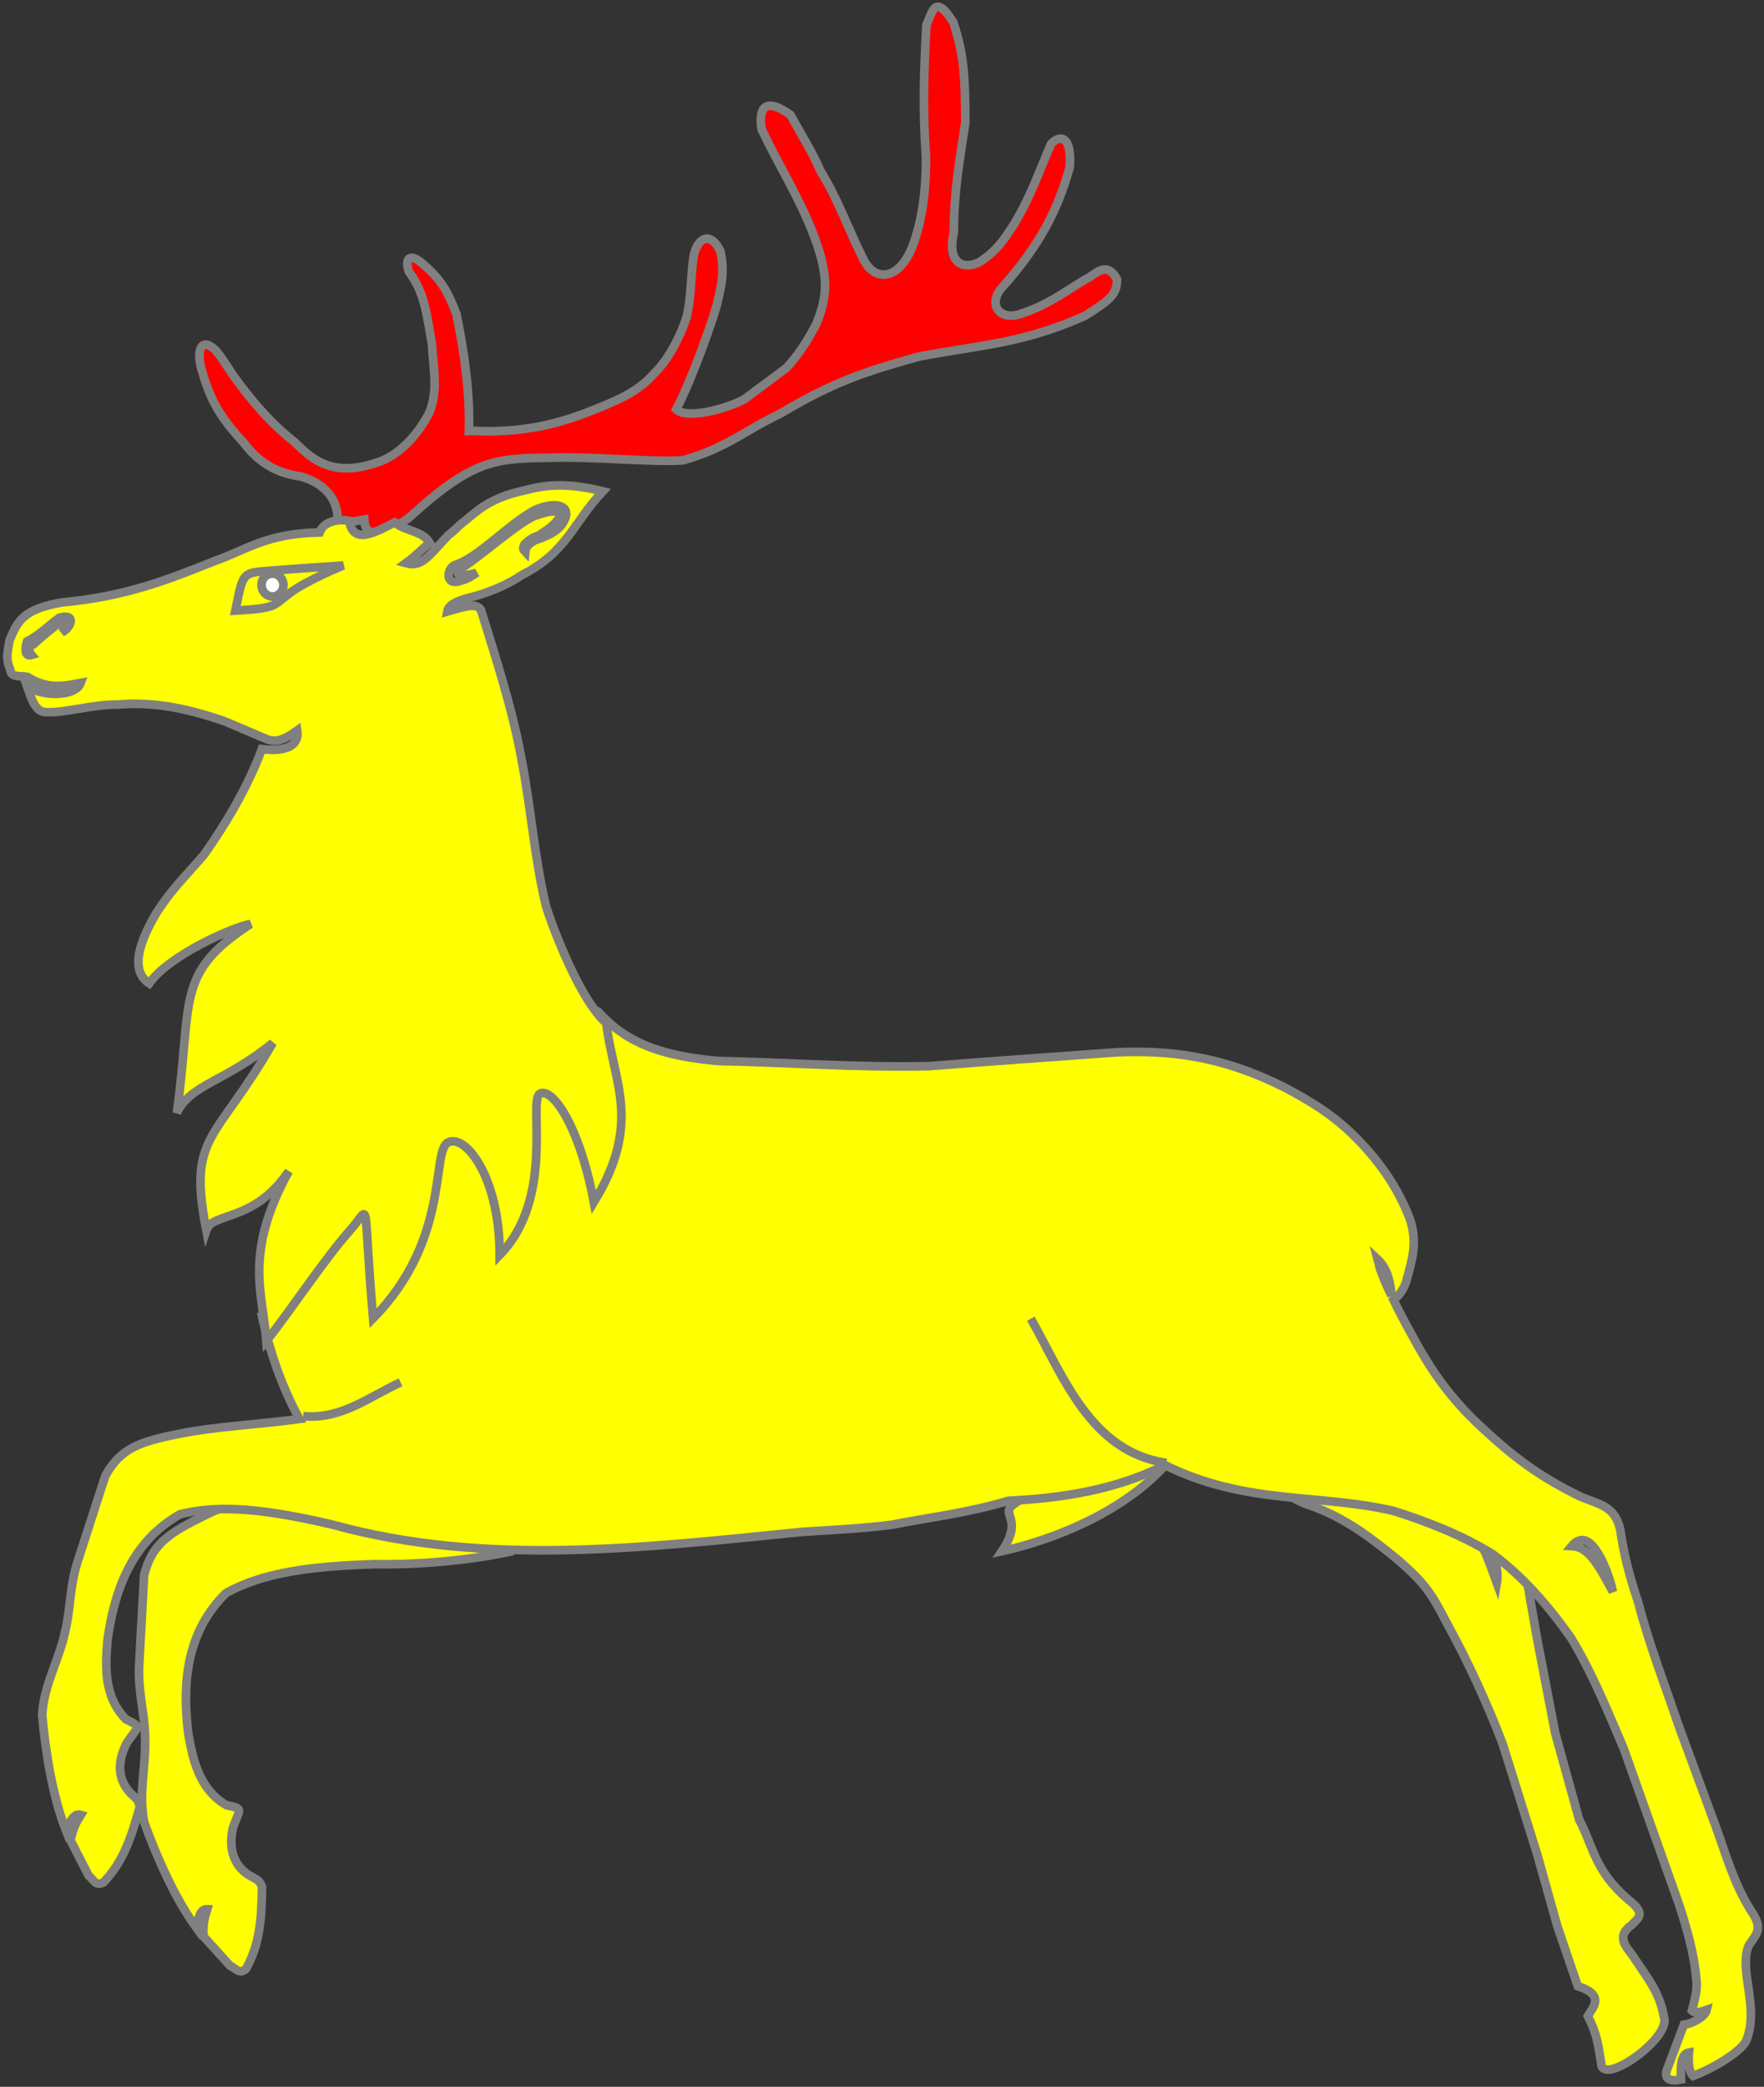 <?xml version="1.0" encoding="UTF-8" standalone="no"?>
<!-- Created with Inkscape (http://www.inkscape.org/) -->

<svg
   xmlns:dc="http://purl.org/dc/elements/1.1/"
   xmlns:cc="http://creativecommons.org/ns#"
   xmlns:rdf="http://www.w3.org/1999/02/22-rdf-syntax-ns#"
   xmlns:svg="http://www.w3.org/2000/svg"
   xmlns="http://www.w3.org/2000/svg"
   xmlns:sodipodi="http://sodipodi.sourceforge.net/DTD/sodipodi-0.dtd"
   xmlns:inkscape="http://www.inkscape.org/namespaces/inkscape"
   version="1.0"
   width="192.962"
   height="228.217"
   id="svg2"
   sodipodi:version="0.32"
   inkscape:version="0.92.2 5c3e80d, 2017-08-06"
   sodipodi:docname="stag-courant.svg"
   inkscape:output_extension="org.inkscape.output.svg.inkscape">
  <rect width="100%" height="100%" fill="#333333" stroke="none"/>
  <sodipodi:namedview
     inkscape:window-height="850"
     inkscape:window-width="1600"
     inkscape:pageshadow="2"
     inkscape:pageopacity="0.0"
     guidetolerance="10.0"
     gridtolerance="10.0"
     objecttolerance="10.0"
     borderopacity="1.0"
     bordercolor="#666666"
     pagecolor="#ffffff"
     id="base"
     inkscape:zoom="2.388431"
     inkscape:cx="143.68074"
     inkscape:cy="134.60719"
     inkscape:window-x="-8"
     inkscape:window-y="-8"
     inkscape:current-layer="attired"
     showgrid="false" />
  <desc
     id="desc4">Flag of Canton of Valais (Wallis)</desc>
  <defs
     id="defs6" />
  <g
     id="body"
     transform="matrix(0.997,-7.9711099e-2,7.9711099e-2,0.997,-270.469,79.307)"
     style="stroke:#808080;stroke-width:0.945;stroke-miterlimit:4;stroke-dasharray:none;stroke-opacity:1"
     inkscape:label="#g2485">
    <path
       sodipodi:nodetypes="ccccccccccccccccccccc"
       style="fill:#ffff00;fill-opacity:1;fill-rule:evenodd;stroke:#808080;stroke-width:0.945;stroke-miterlimit:4;stroke-dasharray:none;stroke-opacity:1;display:inline"
       d="M 317.62,116.124 C 313.167,116.678 307.618,116.709 303.198,116.269 C 295.905,115.907 290.793,116.233 286.644,118.109 C 281.831,122.127 281.088,127.814 281.293,133.058 C 281.559,135.853 281.943,139.205 284.82,141.231 C 286.738,141.79 286.287,141.652 285.338,143.774 C 284.402,146.865 285.783,148.511 286.962,149.248 C 287.309,149.514 287.825,149.639 287.999,150.484 C 287.65,154.143 287.253,156.613 285.578,159.205 C 284.804,159.89 284.404,159.069 283.831,158.769 L 281.191,155.342 C 281.249,153.84 281.441,153.422 281.829,152.408 C 281.184,152.334 280.807,152.996 280.529,154.403 C 278.465,151.063 276.828,146.424 275.719,142.392 C 275.326,138.972 276.479,136.274 276.569,132.797 C 276.708,130.448 276.164,128.015 276.55,125.144 L 277.866,115.422 C 278.994,112.188 280.74,111.14 285.031,109.457 C 290.058,107.452 297.447,106.074 302.351,103.749 C 302.762,103.498 305.012,102.978 307.619,100.124 L 317.62,116.124 z"
       id="path2456" />
    <g
       transform="matrix(1.183,0,0,1.183,262.036,-16.716)"
       style="fill:#fcef3c;fill-opacity:1;stroke:#808080;stroke-width:0.799;stroke-miterlimit:4;stroke-dasharray:none;stroke-opacity:1"
       id="g11258" />
    <path
       sodipodi:nodetypes="ccccccccccccccccccccccccc"
       style="fill:#ffff00;fill-opacity:1;fill-rule:evenodd;stroke:#808080;stroke-width:0.945;stroke-miterlimit:4;stroke-dasharray:none;stroke-opacity:1;display:inline"
       d="M 416.297,108.785 C 418.621,111.455 421.14,115.672 424.203,117.932 C 425.373,119.136 427.804,119.371 428.042,122.342 L 429.164,134.403 L 430.324,144.942 L 432.179,154.59 C 433.521,157.715 433.41,160.27 436.803,163.712 C 438.735,165.473 437.791,165.81 436.967,166.555 C 435.041,167.724 436.326,168.989 436.874,169.968 C 438.304,172.557 439.467,174.143 439.711,176.9 C 440.281,179.162 432.853,183.618 432.477,181.599 C 432.291,179.326 432.306,178.267 431.419,176.072 C 431.952,175.286 433.61,173.984 430.583,172.739 L 428.881,166.032 L 427.314,158.044 L 424.502,145.671 C 423.16,141.083 421.398,136.274 419.389,131.843 C 417.954,128.367 417.176,127.257 414.648,124.664 C 411.884,122.031 409.288,119.642 405.564,118.005 C 402.304,116.708 397.418,111.174 394.718,113.116 C 399.291,108.231 409.609,109.569 416.295,108.781 L 416.297,108.785 z M 422.182,121.075 C 424.092,123.516 424.239,124.395 425.276,128.115 C 425.684,126.55 425.223,122.422 422.182,121.075 z"
       id="path3142" />
    <path
       style="fill:#ffff00;fill-opacity:1;fill-rule:evenodd;stroke:#808080;stroke-width:0.945;stroke-linecap:butt;stroke-linejoin:miter;stroke-miterlimit:4;stroke-dasharray:none;stroke-opacity:1"
       d="M 390.205,108.441 C 389.155,108.54 384.465,113.363 381.086,113.496 C 378.421,113.6 376.706,113.406 373.442,115.207 C 371.455,116.304 374.413,116.765 371.597,120.311 C 378.975,119.266 387.149,116.14 391.564,110.857 C 392.971,108.857 393.086,108.441 390.205,108.441 z"
       id="path2420"
       sodipodi:nodetypes="cssccc" />
    <path
       id="path3156"
       d="M 318.5,52.906 C 299.853,52.802 296.986,87.067 292.969,88.219 C 293.599,92.755 294.705,96.557 296.156,99.781 C 291.71,100.02 286.81,99.877 282.969,100.344 C 278.39,100.874 276.417,101.443 274.5,104.281 L 270.75,113.344 C 269.643,116.021 269.547,118.514 268.812,120.75 C 267.837,124.088 266.026,126.374 265.531,129.781 C 265.573,133.963 265.983,138.869 267.125,142.625 C 267.753,141.336 268.271,140.795 268.875,141.031 C 268.241,141.913 267.971,142.282 267.531,143.719 L 269.188,147.688 C 269.665,148.124 269.858,149.027 270.781,148.562 C 273.063,146.485 274.071,144.198 275.344,140.75 C 275.392,139.888 274.924,139.627 274.656,139.281 C 273.705,138.268 272.806,136.343 274.5,133.594 C 275.96,131.784 276.337,132.031 274.625,131 C 272.361,128.306 272.856,124.958 273.312,122.188 C 274.454,117.065 276.633,111.78 282.312,109.125 C 286.803,108.372 291.822,109.349 298.781,111.562 C 315.207,117.572 332.859,116.798 350.031,116.469 C 353.261,116.511 356.603,116.639 359.875,116.469 C 364.211,115.957 367.864,115.897 372.75,114.875 C 380.354,115.136 385.844,114.123 390.094,112.344 C 398.654,117.447 406.588,116.76 414.656,119.344 C 417.897,120.662 421.752,122.463 425.062,124.906 C 428.066,127.516 430.573,130.861 432.812,134.594 C 434.871,138.639 436.185,142.89 437.656,147.219 L 442.312,164.625 C 442.967,167.317 443.587,170.347 443.562,173.125 C 443.643,174.177 443.131,175.461 442.812,176.406 C 443.171,176.833 443.972,176.556 444.438,176.438 C 444.171,177.271 442.589,177.839 441.812,177.875 L 439.594,182.594 C 439.125,183.67 439.828,183.962 441.031,183.812 C 441.087,182.511 441.188,181.014 442.125,180.938 C 442.031,181.463 441.843,182.927 442.375,183.531 C 444.863,182.825 448.09,181.124 448.531,180.031 C 450.18,176.566 448.278,172.488 449.531,169.875 C 450.395,168.638 451.433,168.261 450.094,165.969 C 448.533,162.985 447.883,159.716 447.031,156.594 L 443.812,145.094 C 442.679,140.545 441.338,136.129 440.531,131.5 C 439.729,128.231 439.379,126.111 439.188,123.344 C 438.824,120.754 437.196,120.454 435.125,119.406 C 431.228,117.071 428.591,114.996 424.719,110.719 C 422.072,107.795 420.214,104.853 418.562,101.188 C 417.873,99.693 417.126,98.014 416.469,96.344 C 417.066,95.955 417.599,95.376 418,94.5 C 418.808,92.198 419.593,90.509 419,87.781 C 417.936,84.159 416.231,81.269 413.938,78.5 C 411.641,75.73 409.251,74.028 406.531,72.281 C 401.049,68.955 395.723,67.192 388.5,66.938 C 381.616,66.894 374.716,66.812 367.875,66.812 C 359.842,66.344 352.524,65.173 344.875,64.406 C 339.562,63.469 335.34,62.047 332.281,58 C 326.9,54.414 322.37,52.928 318.5,52.906 z M 415.094,91.781 C 415.816,92.569 416.322,93.816 416.281,95.844 C 415.878,94.783 415.505,93.732 415.25,92.75 C 415.228,92.418 415.152,92.098 415.094,91.781 z M 434.969,124.156 C 436.667,124.351 437.707,128.8 437.844,130.062 C 436.332,126.545 435.453,124.946 433.75,124.719 C 434.051,124.411 434.353,124.249 434.625,124.188 C 434.744,124.161 434.856,124.143 434.969,124.156 z"
       style="fill:#ffff00;fill-opacity:1;fill-rule:evenodd;stroke:#808080;stroke-width:0.945;stroke-miterlimit:4;stroke-dasharray:none;stroke-opacity:1;display:inline" />
    <path
       sodipodi:nodetypes="cc"
       id="path2458"
       d="M 296.599,99.504 C 300.695,100.226 303.887,97.996 307.503,96.669"
       style="fill:none;fill-rule:evenodd;stroke:#808080;stroke-width:0.945;stroke-linecap:butt;stroke-linejoin:miter;stroke-miterlimit:4;stroke-dasharray:none;stroke-opacity:1" />
    <path
       sodipodi:nodetypes="cc"
       id="path2466"
       d="M 390.291,112.126 C 382.096,110.271 379.82,101.755 376.771,95.226"
       style="fill:none;fill-rule:evenodd;stroke:#808080;stroke-width:0.945;stroke-linecap:butt;stroke-linejoin:miter;stroke-miterlimit:4;stroke-dasharray:none;stroke-opacity:1" />
    <g
       transform="translate(150.468,-60.529)"
       id="g2478"
       style="stroke:#808080;stroke-width:0.945;stroke-miterlimit:4;stroke-dasharray:none;stroke-opacity:1">
      <g
         transform="translate(26.048,-139.058)"
         id="attired"
         style="stroke:#808080;stroke-width:0.945;stroke-miterlimit:4;stroke-dasharray:none;stroke-opacity:1;display:inline"
         inkscape:label="#g2468">
        <path
           id="path2470"
           d="M 131.422,202.157 C 131.889,201.519 132.058,198.139 127.981,196.647 C 125.643,196.137 123.698,195.014 122.084,192.499 C 120.342,190.24 118.941,188.228 118.22,184.564 C 117.631,182.392 118.168,180.291 119.856,182.198 C 120.501,183.132 120.971,184.075 121.566,185.14 C 123.223,187.868 125.213,190.64 127.594,192.814 C 128.96,194.303 130.954,197.165 136.245,195.839 C 138.752,195.371 141.164,193.125 142.564,190.824 C 143.796,188.439 143.371,185.803 143.46,183.418 C 143.164,180.478 143.16,177.701 141.587,175.315 C 141.164,173.612 141.957,173.289 143.145,174.532 C 145.185,176.534 145.706,178.084 146.388,180.302 C 146.896,184.434 147.196,188.817 146.729,193.162 C 147.748,193.203 148.833,193.413 149.854,193.413 C 153.848,193.624 157.281,192.988 160.724,191.879 C 163.952,190.901 165.814,190.093 167.558,188.387 C 169.129,187.068 170.609,184.693 171.458,182.647 C 172.136,180.517 172.227,178.422 172.738,176.12 C 173.119,174.543 174.599,173.086 175.701,175.722 C 176.009,177.937 175.62,179.247 174.855,181.59 C 174.389,182.911 171.598,189.33 169.518,192.613 C 170.658,193.877 175.304,192.901 177.046,192.092 C 178.447,191.2 180.466,189.97 181.911,189.034 C 183.184,187.843 184.257,186.568 185.563,184.477 C 186.923,181.684 187.392,179.634 186.073,174.988 C 184.8,170.599 182.845,166.971 181.272,162.837 C 181.103,160.81 181.68,159.113 184.538,161.504 C 185.515,163.719 186.538,165.599 187.346,167.943 C 188.96,171.053 189.851,174.456 191.126,177.61 C 192.151,180.552 194.84,180.476 196.571,177.152 C 198.101,174.126 198.737,170.255 198.948,167.273 C 198.99,161.948 199.504,157.673 200.143,152.9 C 200.938,151.472 201.351,149.504 203.106,152.851 C 203.96,156.427 203.937,158.705 203.538,163.863 C 202.604,167.868 201.666,171.368 201.327,175.757 C 200.277,179.065 202.025,179.908 203.811,179.226 C 205.892,178.119 206.773,176.891 207.748,175.656 C 209.872,172.802 211.026,170.108 212.687,166.957 C 213.718,165.997 215.058,166.173 214.539,169.617 C 212.881,174.132 210.668,177.769 206.291,181.988 C 204.208,183.795 205.514,185.944 208.107,185.15 C 211.251,184.384 213.325,182.892 215.834,181.742 C 216.812,181.189 217.884,180.418 218.703,182.266 C 218.577,183.8 218.062,184.338 214.867,185.992 C 207.814,188.462 203.559,188.209 196.421,188.976 C 190.558,190.126 186.991,190.936 180.784,194.005 C 177.003,195.41 174.657,197.284 169.811,198.222 C 166.201,198.181 160.085,196.985 155.113,196.772 C 149.165,196.347 146.712,196.448 139.403,202.114 C 136.183,204.053 134.432,203.809 134.544,201.909 L 131.409,202.16"
           style="fill:#ff0000;fill-opacity:1;fill-rule:evenodd;stroke:#808080;stroke-width:0.945;stroke-miterlimit:4;stroke-dasharray:none;stroke-opacity:1" />
      </g>
      <path
         id="path2472"
         d="M 142.771,151.51 C 142.801,146.261 141.027,141.824 146.688,133.213 C 142.454,138.524 138.01,136.97 137.184,138.919 C 135.986,128.28 138.886,129.523 146.056,119.092 C 140.653,122.849 136.603,122.933 134.995,125.889 C 137.715,113.636 135.936,110.69 144.669,105.936 C 142.868,106.073 135.528,108.605 133.104,111.527 C 130.725,109.664 133.161,105.847 134.507,103.903 C 136.375,101.474 137.785,100.357 140.207,97.972 C 142.824,94.837 145.498,91.097 147.434,86.973 C 150.54,87.594 151.537,86.606 151.446,85.253 C 149.786,86.252 148.947,86.374 147.986,85.897 C 146.513,85.126 145.037,84.356 143.561,83.583 C 140.162,82.134 136.454,80.818 132.119,80.862 C 129.486,80.607 126.206,81.324 124.379,81.069 C 123.042,81.069 122.769,79.525 122.382,78.07 C 123.809,79.302 127.531,79.699 128.25,78.189 C 125.559,78.508 124.23,78.301 122.544,77.078 C 121.866,76.823 120.701,77.059 120.701,76.164 C 120.277,74.8 120.521,74.388 120.859,72.939 C 121.922,70.894 122.573,69.664 126.849,69.243 C 134.03,69.16 138.779,67.639 143.921,66.062 C 147.616,65.082 149.753,63.515 155.618,63.857 C 156.151,62.676 157.761,62.526 158.933,62.846 C 159.187,65.403 161.372,64.497 163.88,63.418 C 165.027,64.524 166.844,64.545 167.524,65.95 C 166.307,66.795 166.036,67.17 164.757,67.952 C 166.433,68.548 167.152,67.527 169.644,65.258 C 169.944,65.127 170.777,64.421 170.989,64.25 C 172.773,63.101 174.112,61.611 178.361,61.055 C 180.612,60.63 183.065,60.568 186.847,61.845 C 183.321,65.04 182.403,68.171 177.303,70.258 C 175.83,71.105 174.102,71.699 172.202,72.117 C 170.473,72.411 169.061,72.705 168.838,73.592 C 171.442,73.041 172.126,73.002 172.535,73.727 C 173.701,78.945 175.09,84.76 175.629,90.129 C 176.266,95.624 176.181,101.048 177.03,106.502 C 177.582,109.056 180,117.223 182.594,119.822 C 182.819,126.284 185.701,130.995 179.676,139.244 C 178.767,130.651 176.075,126.294 174.73,126.964 C 173.384,127.633 175.53,138.444 168.952,144.183 C 169.633,135.568 166.211,130.625 164.288,131.465 C 162.365,132.305 163.757,142.063 154.598,149.979 C 154.514,136.281 155.369,137.772 153.004,140.033 C 149.76,143.133 145.647,148.457 142.771,151.51 z M 177.819,66.988 C 177.791,66.961 178.708,66.207 179.33,66.165 C 182.821,64.45 182.792,62.97 179.488,63.861 C 177.816,64.101 171.89,68.648 170.58,69.054 C 169.512,70.036 172.006,69.79 172.444,69.591 C 171.899,69.87 171.366,70.231 170.665,70.327 C 168.797,70.88 169.136,69.006 169.987,68.623 C 172.748,67.985 175.85,64.874 179.25,63.298 C 181.841,62.404 183.244,63.256 182.437,64.617 C 181.759,65.894 180.186,66.28 178.952,66.619 C 178.173,67.028 177.977,67.243 177.884,67.746 C 177.673,67.467 177.572,67.5 177.822,66.988 L 177.819,66.988 z M 126.669,72.488 C 127.419,71.649 127.401,71.103 126.717,71.255 C 125.561,72.022 124.493,72.738 123.48,73.526 C 122.769,73.296 122.885,74.39 123.128,74.703 C 122.484,74.842 122.389,74.204 122.771,73.182 C 124.216,72.587 125.235,71.649 126.51,70.882 C 128.506,70.501 127.613,72.158 126.669,72.488 z"
         style="fill:#ffff00;fill-opacity:1;fill-rule:evenodd;stroke:#808080;stroke-width:0.945;stroke-miterlimit:4;stroke-dasharray:none;stroke-opacity:1;display:inline"
         sodipodi:nodetypes="cccccccccccccccccccccccccccccccccccccccscscsccccccccccccccccccccc" />
      <path
         transform="translate(123.825,11.907)"
         d="m 27.393,57.274 a 1.198,1.248 0 0 1 -1.198,1.248 1.198,1.248 0 0 1 -1.198,-1.248 1.198,1.248 0 0 1 1.198,-1.248 1.198,1.248 0 0 1 1.198,1.248 z"
         sodipodi:ry="1.2484339"
         sodipodi:rx="1.1976256"
         sodipodi:cy="57.273537"
         sodipodi:cx="26.195337"
         id="path2474"
         style="fill:#ffffff;fill-opacity:1;stroke:#808080;stroke-width:0.945;stroke-miterlimit:4;stroke-dasharray:none;stroke-opacity:1"
         sodipodi:type="arc" />
      <path
         style="fill:none;fill-rule:evenodd;stroke:#808080;stroke-width:0.945;stroke-linecap:butt;stroke-linejoin:miter;stroke-miterlimit:4;stroke-dasharray:none;stroke-opacity:1;display:inline"
         d="M 145.75,71.648 C 146.902,67.66 146.799,67.594 149.551,67.596 C 152.303,67.598 157.91,67.668 157.91,67.668 C 157.91,67.668 153.825,68.949 151.839,70.208 C 149.853,71.467 150.331,71.735 145.75,71.648 z"
         id="path2476"
         sodipodi:nodetypes="cszsc" />
    </g>
  </g>
</svg>
